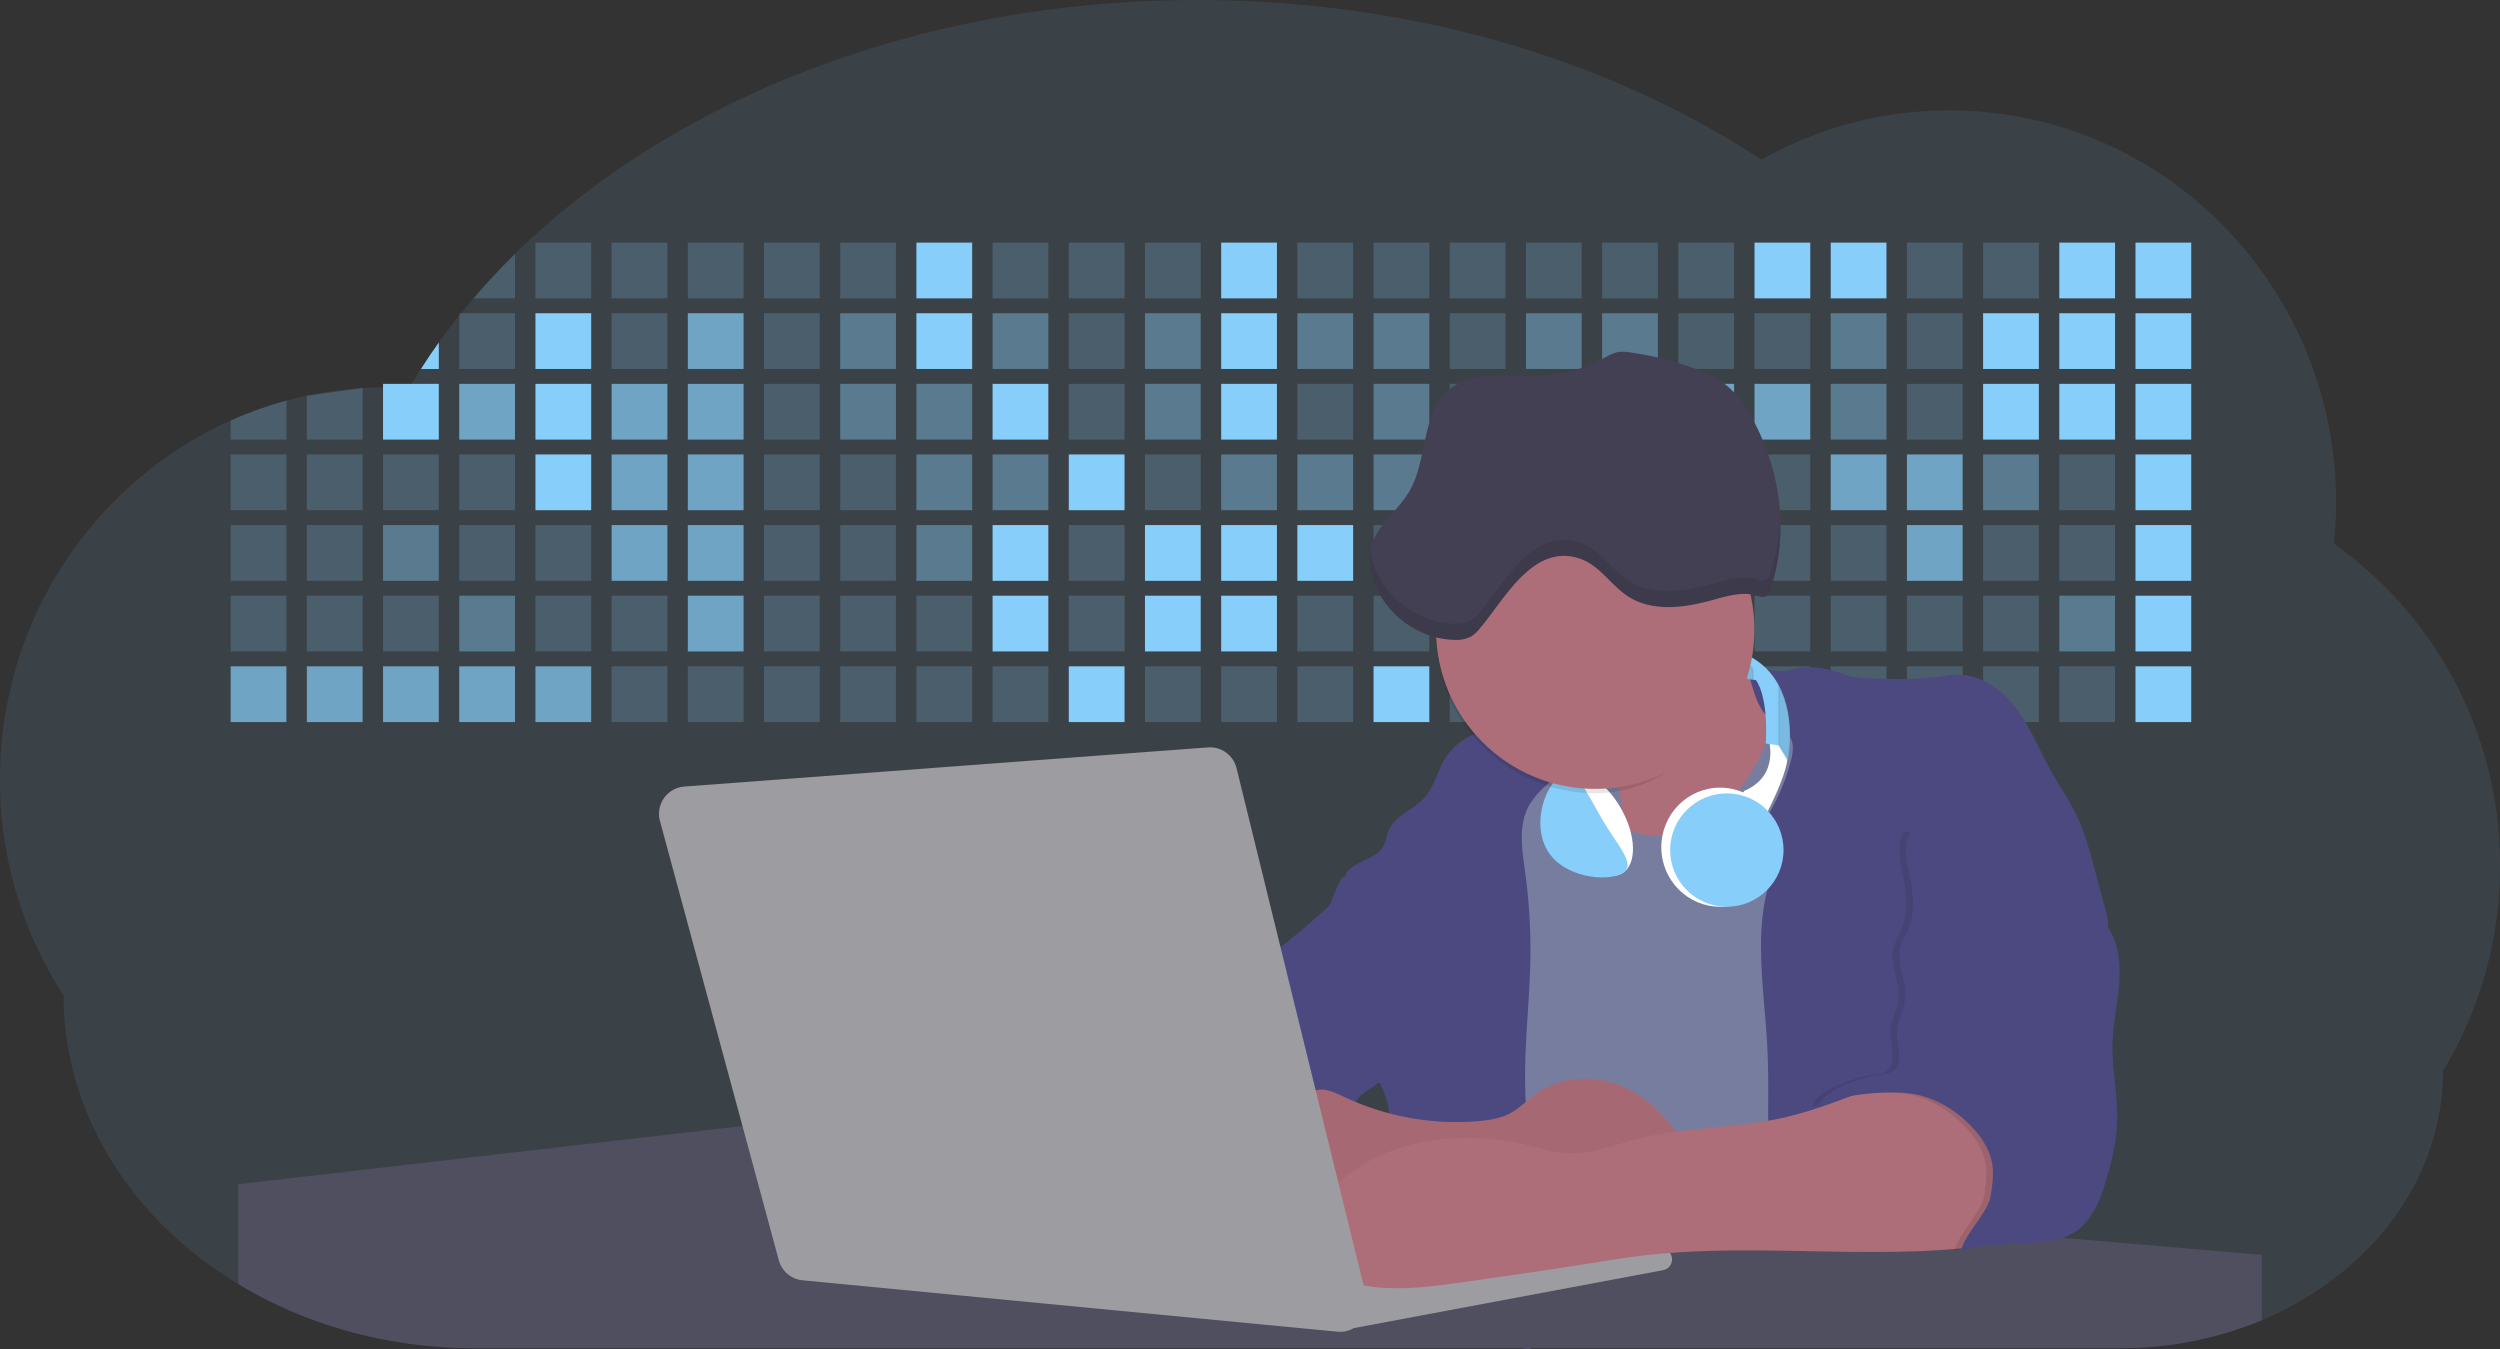<svg id="aa7bae02-e79e-4d6b-a496-aba15f39787c" data-name="Layer 1" xmlns="http://www.w3.org/2000/svg" width="1144" height="617.32" viewBox="0 0 1144 617.32"><rect x="0" y="0" width="1144" height="617.32" fill="#333333" stroke="none"/><title>developer activity</title><path d="M1172,537.57a181.92,181.92,0,0,1-6.85,49.6,180.06,180.06,0,0,1-19.27,44.28c0,50.1-33.82,93.4-82.91,114a167.3,167.3,0,0,1-64.73,12.8H245.17c-40.25,0-77.55-10.86-108.14-29.36A185.76,185.76,0,0,1,112.2,711c-34-29.22-55.08-69.6-55.08-114.2A180.5,180.5,0,0,1,28,498.08c0-73.36,43.39-136.44,105.55-164.29a174.52,174.52,0,0,1,25.51-9.12q4.63-1.26,9.36-2.26a175.39,175.39,0,0,1,25.51-3.5q4.65-.29,9.35-.33H205c3.46,0,6.89.12,10.3.32l1.12-1.9q2.06-3.44,4.22-6.81,3.9-6.14,8.18-12.1,4.48-6.29,9.35-12.38l.83-1q2.76-3.44,5.64-6.8,9-10.49,19-20.35c72.11-70.68,185.08-116.18,312.08-116.18,98.82,0,189.15,27.55,258.34,73.07A174.18,174.18,0,0,1,920,191.86c97.74,0,177,80.37,177,179.51a184.9,184.9,0,0,1-1,18.78A180,180,0,0,1,1172,537.57Z" transform="translate(-28 -141.34)" fill="#87cefa" opacity="0.1"/><path d="M263.66,257.52v20.35h-19Q253.59,267.39,263.66,257.52Z" transform="translate(-28 -141.34)" fill="#87cefa" opacity="0.2"/><rect x="245.02" y="111.02" width="25.51" height="25.51" fill="#87cefa" opacity="0.2"/><rect x="279.88" y="111.02" width="25.51" height="25.51" fill="#87cefa" opacity="0.2"/><rect x="314.75" y="111.02" width="25.51" height="25.51" fill="#87cefa" opacity="0.2"/><rect x="349.61" y="111.02" width="25.51" height="25.51" fill="#87cefa" opacity="0.2"/><rect x="384.48" y="111.02" width="25.51" height="25.51" fill="#87cefa" opacity="0.2"/><rect x="419.35" y="111.02" width="25.51" height="25.51" fill="#87cefa"/><rect x="454.21" y="111.02" width="25.51" height="25.51" fill="#87cefa" opacity="0.2"/><rect x="489.08" y="111.02" width="25.51" height="25.51" fill="#87cefa" opacity="0.2"/><rect x="523.94" y="111.02" width="25.51" height="25.51" fill="#87cefa" opacity="0.2"/><rect x="558.81" y="111.02" width="25.51" height="25.51" fill="#87cefa"/><rect x="593.68" y="111.02" width="25.51" height="25.51" fill="#87cefa" opacity="0.2"/><rect x="628.54" y="111.02" width="25.51" height="25.51" fill="#87cefa" opacity="0.2"/><rect x="663.41" y="111.02" width="25.51" height="25.51" fill="#87cefa" opacity="0.2"/><rect x="698.28" y="111.02" width="25.51" height="25.51" fill="#87cefa" opacity="0.2"/><rect x="733.14" y="111.02" width="25.51" height="25.51" fill="#87cefa" opacity="0.2"/><rect x="768.01" y="111.02" width="25.51" height="25.51" fill="#87cefa" opacity="0.2"/><rect x="802.87" y="111.02" width="25.51" height="25.51" fill="#87cefa"/><rect x="837.74" y="111.02" width="25.51" height="25.51" fill="#87cefa"/><rect x="872.61" y="111.02" width="25.51" height="25.51" fill="#87cefa" opacity="0.2"/><rect x="907.47" y="111.02" width="25.51" height="25.51" fill="#87cefa" opacity="0.2"/><rect x="942.34" y="111.02" width="25.51" height="25.51" fill="#87cefa"/><rect x="977.2" y="111.02" width="25.51" height="25.51" fill="#87cefa"/><path d="M228.8,298.08v12.1h-8.18Q224.52,304,228.8,298.08Z" transform="translate(-28 -141.34)" fill="#87cefa"/><rect x="210.15" y="143.33" width="25.51" height="25.51" fill="#87cefa" opacity="0.2"/><rect x="245.02" y="143.33" width="25.51" height="25.51" fill="#87cefa"/><rect x="279.88" y="143.33" width="25.51" height="25.51" fill="#87cefa" opacity="0.2"/><rect x="314.75" y="143.33" width="25.51" height="25.51" fill="#87cefa" opacity="0.7"/><rect x="349.61" y="143.33" width="25.51" height="25.51" fill="#87cefa" opacity="0.2"/><rect x="384.48" y="143.33" width="25.51" height="25.51" fill="#87cefa" opacity="0.4"/><rect x="419.35" y="143.33" width="25.51" height="25.51" fill="#87cefa"/><rect x="454.21" y="143.33" width="25.51" height="25.51" fill="#87cefa" opacity="0.4"/><rect x="489.08" y="143.33" width="25.51" height="25.51" fill="#87cefa" opacity="0.2"/><rect x="523.94" y="143.33" width="25.51" height="25.51" fill="#87cefa" opacity="0.4"/><rect x="558.81" y="143.33" width="25.51" height="25.51" fill="#87cefa"/><rect x="593.68" y="143.33" width="25.51" height="25.51" fill="#87cefa" opacity="0.4"/><rect x="628.54" y="143.33" width="25.51" height="25.51" fill="#87cefa" opacity="0.4"/><rect x="663.41" y="143.33" width="25.51" height="25.51" fill="#87cefa" opacity="0.2"/><rect x="698.28" y="143.33" width="25.51" height="25.51" fill="#87cefa" opacity="0.4"/><rect x="733.14" y="143.33" width="25.51" height="25.51" fill="#87cefa" opacity="0.4"/><rect x="768.01" y="143.33" width="25.51" height="25.51" fill="#87cefa" opacity="0.2"/><rect x="802.87" y="143.33" width="25.51" height="25.51" fill="#87cefa" opacity="0.2"/><rect x="837.74" y="143.33" width="25.51" height="25.51" fill="#87cefa" opacity="0.4"/><rect x="872.61" y="143.33" width="25.51" height="25.51" fill="#87cefa" opacity="0.2"/><rect x="907.47" y="143.33" width="25.51" height="25.51" fill="#87cefa"/><rect x="942.34" y="143.33" width="25.51" height="25.51" fill="#87cefa"/><rect x="977.2" y="143.33" width="25.51" height="25.51" fill="#87cefa"/><path d="M159.06,324.67V342.5H133.55v-8.71A174.52,174.52,0,0,1,159.06,324.67Z" transform="translate(-28 -141.34)" fill="#87cefa" opacity="0.2"/><polygon points="165.93 177.57 165.93 201.16 140.42 201.16 140.42 181.07 165.93 177.57" fill="#87cefa" opacity="0.2"/><rect x="175.28" y="175.65" width="25.51" height="25.51" fill="#87cefa"/><rect x="210.15" y="175.65" width="25.51" height="25.51" fill="#87cefa" opacity="0.7"/><rect x="245.02" y="175.65" width="25.51" height="25.51" fill="#87cefa"/><rect x="279.88" y="175.65" width="25.51" height="25.51" fill="#87cefa" opacity="0.7"/><rect x="314.75" y="175.65" width="25.51" height="25.51" fill="#87cefa" opacity="0.7"/><rect x="349.61" y="175.65" width="25.51" height="25.51" fill="#87cefa" opacity="0.2"/><rect x="384.48" y="175.65" width="25.51" height="25.51" fill="#87cefa" opacity="0.4"/><rect x="419.35" y="175.65" width="25.51" height="25.51" fill="#87cefa" opacity="0.4"/><rect x="454.21" y="175.65" width="25.51" height="25.51" fill="#87cefa"/><rect x="489.08" y="175.65" width="25.51" height="25.51" fill="#87cefa" opacity="0.2"/><rect x="523.94" y="175.65" width="25.51" height="25.51" fill="#87cefa" opacity="0.4"/><rect x="558.81" y="175.65" width="25.51" height="25.51" fill="#87cefa"/><rect x="593.68" y="175.65" width="25.51" height="25.51" fill="#87cefa" opacity="0.2"/><rect x="628.54" y="175.65" width="25.51" height="25.51" fill="#87cefa" opacity="0.4"/><rect x="663.41" y="175.65" width="25.51" height="25.51" fill="#87cefa" opacity="0.2"/><rect x="698.28" y="175.65" width="25.51" height="25.51" fill="#87cefa"/><rect x="733.14" y="175.65" width="25.51" height="25.51" fill="#87cefa" opacity="0.2"/><rect x="768.01" y="175.65" width="25.51" height="25.51" fill="#87cefa" opacity="0.7"/><rect x="802.87" y="175.65" width="25.51" height="25.51" fill="#87cefa" opacity="0.7"/><rect x="837.74" y="175.65" width="25.51" height="25.51" fill="#87cefa" opacity="0.4"/><rect x="872.61" y="175.65" width="25.51" height="25.51" fill="#87cefa" opacity="0.2"/><rect x="907.47" y="175.65" width="25.51" height="25.51" fill="#87cefa"/><rect x="942.34" y="175.65" width="25.51" height="25.51" fill="#87cefa"/><rect x="977.2" y="175.65" width="25.51" height="25.51" fill="#87cefa"/><rect x="105.55" y="207.96" width="25.51" height="25.51" fill="#87cefa" opacity="0.2"/><rect x="140.42" y="207.96" width="25.51" height="25.51" fill="#87cefa" opacity="0.2"/><rect x="175.28" y="207.96" width="25.51" height="25.51" fill="#87cefa" opacity="0.2"/><rect x="210.15" y="207.96" width="25.51" height="25.51" fill="#87cefa" opacity="0.2"/><rect x="245.02" y="207.96" width="25.51" height="25.51" fill="#87cefa"/><rect x="279.88" y="207.96" width="25.51" height="25.51" fill="#87cefa" opacity="0.7"/><rect x="314.75" y="207.96" width="25.51" height="25.51" fill="#87cefa" opacity="0.7"/><rect x="349.61" y="207.96" width="25.51" height="25.51" fill="#87cefa" opacity="0.2"/><rect x="384.48" y="207.96" width="25.51" height="25.51" fill="#87cefa" opacity="0.2"/><rect x="419.35" y="207.96" width="25.51" height="25.51" fill="#87cefa" opacity="0.4"/><rect x="454.21" y="207.96" width="25.51" height="25.51" fill="#87cefa" opacity="0.4"/><rect x="489.08" y="207.96" width="25.51" height="25.51" fill="#87cefa"/><rect x="523.94" y="207.96" width="25.51" height="25.51" fill="#87cefa" opacity="0.2"/><rect x="558.81" y="207.96" width="25.51" height="25.51" fill="#87cefa" opacity="0.4"/><rect x="593.68" y="207.96" width="25.51" height="25.51" fill="#87cefa" opacity="0.4"/><rect x="628.54" y="207.96" width="25.51" height="25.51" fill="#87cefa" opacity="0.4"/><rect x="663.41" y="207.96" width="25.51" height="25.51" fill="#87cefa" opacity="0.4"/><rect x="698.28" y="207.96" width="25.51" height="25.51" fill="#87cefa" opacity="0.2"/><rect x="733.14" y="207.96" width="25.51" height="25.51" fill="#87cefa" opacity="0.2"/><rect x="768.01" y="207.96" width="25.51" height="25.51" fill="#87cefa" opacity="0.2"/><rect x="802.87" y="207.96" width="25.51" height="25.51" fill="#87cefa" opacity="0.2"/><rect x="837.74" y="207.96" width="25.51" height="25.51" fill="#87cefa" opacity="0.7"/><rect x="872.61" y="207.96" width="25.51" height="25.51" fill="#87cefa" opacity="0.7"/><rect x="907.47" y="207.96" width="25.51" height="25.51" fill="#87cefa" opacity="0.4"/><rect x="942.34" y="207.96" width="25.51" height="25.51" fill="#87cefa" opacity="0.2"/><rect x="977.2" y="207.96" width="25.51" height="25.51" fill="#87cefa"/><rect x="105.55" y="240.28" width="25.51" height="25.51" fill="#87cefa" opacity="0.2"/><rect x="140.42" y="240.28" width="25.51" height="25.51" fill="#87cefa" opacity="0.2"/><rect x="175.28" y="240.28" width="25.51" height="25.51" fill="#87cefa" opacity="0.4"/><rect x="210.15" y="240.28" width="25.51" height="25.51" fill="#87cefa" opacity="0.2"/><rect x="245.02" y="240.28" width="25.51" height="25.51" fill="#87cefa" opacity="0.2"/><rect x="279.88" y="240.28" width="25.51" height="25.51" fill="#87cefa" opacity="0.7"/><rect x="314.75" y="240.28" width="25.51" height="25.51" fill="#87cefa" opacity="0.7"/><rect x="349.61" y="240.28" width="25.51" height="25.51" fill="#87cefa" opacity="0.2"/><rect x="384.48" y="240.28" width="25.51" height="25.51" fill="#87cefa" opacity="0.2"/><rect x="419.35" y="240.28" width="25.51" height="25.51" fill="#87cefa" opacity="0.4"/><rect x="454.21" y="240.28" width="25.51" height="25.51" fill="#87cefa"/><rect x="489.08" y="240.28" width="25.51" height="25.51" fill="#87cefa" opacity="0.2"/><rect x="523.94" y="240.28" width="25.51" height="25.51" fill="#87cefa"/><rect x="558.81" y="240.28" width="25.51" height="25.51" fill="#87cefa"/><rect x="593.68" y="240.28" width="25.51" height="25.51" fill="#87cefa"/><rect x="628.54" y="240.28" width="25.51" height="25.51" fill="#87cefa" opacity="0.2"/><rect x="663.41" y="240.28" width="25.51" height="25.51" fill="#87cefa"/><rect x="698.28" y="240.28" width="25.51" height="25.51" fill="#87cefa" opacity="0.2"/><rect x="733.14" y="240.28" width="25.51" height="25.51" fill="#87cefa" opacity="0.2"/><rect x="768.01" y="240.28" width="25.51" height="25.51" fill="#87cefa" opacity="0.2"/><rect x="802.87" y="240.28" width="25.51" height="25.51" fill="#87cefa" opacity="0.2"/><rect x="837.74" y="240.28" width="25.51" height="25.51" fill="#87cefa" opacity="0.2"/><rect x="872.61" y="240.28" width="25.51" height="25.51" fill="#87cefa" opacity="0.7"/><rect x="907.47" y="240.28" width="25.51" height="25.51" fill="#87cefa" opacity="0.2"/><rect x="942.34" y="240.28" width="25.51" height="25.51" fill="#87cefa" opacity="0.2"/><rect x="977.2" y="240.28" width="25.51" height="25.51" fill="#87cefa"/><rect x="105.55" y="272.59" width="25.51" height="25.51" fill="#87cefa" opacity="0.2"/><rect x="140.42" y="272.59" width="25.51" height="25.51" fill="#87cefa" opacity="0.2"/><rect x="175.28" y="272.59" width="25.51" height="25.51" fill="#87cefa" opacity="0.2"/><rect x="210.15" y="272.59" width="25.51" height="25.51" fill="#87cefa" opacity="0.4"/><rect x="245.02" y="272.59" width="25.51" height="25.51" fill="#87cefa" opacity="0.2"/><rect x="279.88" y="272.59" width="25.51" height="25.51" fill="#87cefa" opacity="0.2"/><rect x="314.75" y="272.59" width="25.51" height="25.51" fill="#87cefa" opacity="0.7"/><rect x="349.61" y="272.59" width="25.51" height="25.51" fill="#87cefa" opacity="0.2"/><rect x="384.48" y="272.59" width="25.51" height="25.51" fill="#87cefa" opacity="0.2"/><rect x="419.35" y="272.59" width="25.51" height="25.51" fill="#87cefa" opacity="0.2"/><rect x="454.21" y="272.59" width="25.51" height="25.51" fill="#87cefa"/><rect x="489.08" y="272.59" width="25.51" height="25.51" fill="#87cefa" opacity="0.2"/><rect x="523.94" y="272.59" width="25.51" height="25.51" fill="#87cefa"/><rect x="558.81" y="272.59" width="25.51" height="25.51" fill="#87cefa"/><rect x="593.68" y="272.59" width="25.51" height="25.51" fill="#87cefa" opacity="0.2"/><rect x="628.54" y="272.59" width="25.51" height="25.51" fill="#87cefa" opacity="0.2"/><rect x="663.41" y="272.59" width="25.51" height="25.51" fill="#87cefa" opacity="0.2"/><rect x="698.28" y="272.59" width="25.51" height="25.51" fill="#87cefa" opacity="0.2"/><rect x="733.14" y="272.59" width="25.51" height="25.51" fill="#87cefa" opacity="0.2"/><rect x="768.01" y="272.59" width="25.51" height="25.51" fill="#87cefa" opacity="0.2"/><rect x="802.87" y="272.59" width="25.51" height="25.51" fill="#87cefa" opacity="0.2"/><rect x="837.74" y="272.59" width="25.51" height="25.51" fill="#87cefa" opacity="0.2"/><rect x="872.61" y="272.59" width="25.51" height="25.51" fill="#87cefa" opacity="0.2"/><rect x="907.47" y="272.59" width="25.51" height="25.51" fill="#87cefa" opacity="0.2"/><rect x="942.34" y="272.59" width="25.51" height="25.51" fill="#87cefa" opacity="0.4"/><rect x="977.2" y="272.59" width="25.51" height="25.51" fill="#87cefa"/><rect x="105.55" y="304.91" width="25.51" height="25.51" fill="#87cefa" opacity="0.7"/><rect x="140.42" y="304.91" width="25.51" height="25.51" fill="#87cefa" opacity="0.7"/><rect x="175.28" y="304.91" width="25.51" height="25.51" fill="#87cefa" opacity="0.7"/><rect x="210.15" y="304.91" width="25.51" height="25.51" fill="#87cefa" opacity="0.7"/><rect x="245.02" y="304.91" width="25.51" height="25.51" fill="#87cefa" opacity="0.7"/><rect x="279.88" y="304.91" width="25.51" height="25.51" fill="#87cefa" opacity="0.2"/><rect x="314.75" y="304.91" width="25.51" height="25.51" fill="#87cefa" opacity="0.2"/><rect x="349.61" y="304.91" width="25.51" height="25.51" fill="#87cefa" opacity="0.2"/><rect x="384.48" y="304.91" width="25.51" height="25.51" fill="#87cefa" opacity="0.2"/><rect x="419.35" y="304.91" width="25.51" height="25.51" fill="#87cefa" opacity="0.2"/><rect x="454.21" y="304.91" width="25.51" height="25.51" fill="#87cefa" opacity="0.2"/><rect x="489.08" y="304.91" width="25.51" height="25.51" fill="#87cefa"/><rect x="523.94" y="304.91" width="25.51" height="25.51" fill="#87cefa" opacity="0.2"/><rect x="558.81" y="304.91" width="25.51" height="25.51" fill="#87cefa" opacity="0.2"/><rect x="593.68" y="304.91" width="25.51" height="25.51" fill="#87cefa" opacity="0.2"/><rect x="628.54" y="304.91" width="25.51" height="25.51" fill="#87cefa"/><rect x="663.41" y="304.91" width="25.51" height="25.51" fill="#87cefa" opacity="0.2"/><rect x="698.28" y="304.91" width="25.51" height="25.51" fill="#87cefa" opacity="0.2"/><rect x="733.14" y="304.91" width="25.51" height="25.51" fill="#87cefa" opacity="0.2"/><rect x="768.01" y="304.91" width="25.51" height="25.51" fill="#87cefa" opacity="0.2"/><rect x="802.87" y="304.91" width="25.51" height="25.51" fill="#87cefa" opacity="0.2"/><rect x="837.74" y="304.91" width="25.51" height="25.51" fill="#87cefa" opacity="0.2"/><rect x="872.61" y="304.91" width="25.51" height="25.51" fill="#87cefa" opacity="0.2"/><rect x="907.47" y="304.91" width="25.51" height="25.51" fill="#87cefa" opacity="0.2"/><rect x="942.34" y="304.91" width="25.51" height="25.51" fill="#87cefa" opacity="0.2"/><rect x="977.2" y="304.91" width="25.51" height="25.51" fill="#87cefa"/><circle cx="734.52" cy="363.89" r="34.87" fill="#767d9f"/><path d="M760.71,460.87q5.22,22.78,8.86,45.9c.73,4.58,1.38,9.41-.28,13.74-1.39,3.61-4.22,6.43-6.44,9.59s-3.9,7.21-2.55,10.83,5.29,5.6,9.05,6.62c10.76,2.9,22.23.79,32.94-2.35a53.29,53.29,0,0,0,13.81-5.72c4.54-2.88,8.26-6.88,11.68-11,15.61-18.93,25.83-41.65,35.45-64.23a39.12,39.12,0,0,1-33.11-13.34c-3.94-4.63-6.83-11.08-4.61-16.74-6.51,3.57-14.24,3.81-21.25,6.25a75.49,75.49,0,0,0-12.5,6.15q-7.18,4.15-14.28,8.46C772.07,458.29,767,461.19,760.71,460.87Z" transform="translate(-28 -141.34)" fill="#ae6e79"/><path d="M833.64,487.05c-6.11,11.89-14.06,23.32-25.41,30.4s-26.63,9-38,2c-5.6-3.42-9.84-8.62-14.73-13s-11-8.13-17.57-7.56c-7.24.63-12.91,6.28-17.76,11.69-7.36,8.22-14.47,16.79-19.68,26.52-10,18.7-12.37,40.56-11.93,61.76s3.51,42.29,3.58,63.49c.1,26.08-4.32,51.95-8.79,77.64,41.1-5.06,82.25,6,123.44,10.19,26.36,2.71,52.92,2.65,79.42,2.58,4.66,0,9.62-.12,13.5-2.7a18.2,18.2,0,0,0,5.59-6.64c3.66-6.75,5.13-14.45,6.15-22.06,2.59-19.22,2.67-38.68,2.74-58.08.18-47,.35-94.17-5.62-140.8-1.47-11.47-3.35-23-7.75-33.73s-11.58-20.6-21.62-26.35c-6.45-3.7-21.4-10.14-29-6.41C841.67,460.15,837.73,479.09,833.64,487.05Z" transform="translate(-28 -141.34)" fill="#767d9f"/><path d="M836.68,619.77c-1.55-29-7.86-59.95,5.57-85.69,3.3-6.32-8.54-14.21-4.88-20.33a92.08,92.08,0,0,0,10.06-23.93c.76-2.89,1.37-5.95.65-8.85-1.33-5.29-6.56-8.44-11-11.66-4.9-3.56-7.42-14.41-9-20.28s12.57,1.2,18.26-.89c7.9-2.89,17.94-1.07,25.82,1.86,4.4,1.62,9.18,1.76,13.87,1.88,9.11.24,18.25.47,27.29-.65,4.06-.51,8.13-1.28,12.21-1.05,10.41.59,19.46,7.71,25.62,16.13s10.08,18.23,15.13,27.35c4.21,7.6,9.23,14.78,12.82,22.69,3.18,7,5.19,14.52,7.18,22l5.13,19.19a25.58,25.58,0,0,1,1.26,8.51c-.26,3.07-1.62,5.93-3,8.66A164.12,164.12,0,0,1,971,603.2c-10.79,13.23-23.89,25.16-30.3,41-2.5,6.17-3.89,12.73-5.16,19.27a707.94,707.94,0,0,0-10.9,79.15,174.2,174.2,0,0,0-36.52-12.21,177.61,177.61,0,0,0-19-3c-5.59-.58-12.8.52-18.12-1-8.9-2.53-9.88-17.58-11.23-25.46-2.16-12.55-2.59-25.32-2.67-38C837,648.53,837.45,634.14,836.68,619.77Z" transform="translate(-28 -141.34)" fill="#4c4981"/><path d="M641.23,565.54c4.21,24,8.85,48.07,18,70.62-.23.22-.46.42-.69.62-.81.69-1.65,1.34-2.53,2-2.05,1.44-4.3,2.66-6,4.54a8,8,0,0,0-1.5,2.45,5.48,5.48,0,0,0,0,4.47c-4.77,2.11-10.31,1.46-15.66,1.26-4.61-.17-9.08,0-12.78,2.53-5.14,3.54-6.69,10.34-7.52,16.52q-.46,3.38-.79,6.77-.32,3.15-.52,6.32a188.61,188.61,0,0,0-.19,21q.08,1.92.21,3.84c-16.34-.39-31.23-8.91-45.32-17.19-3.22-1.89-6.54-3.88-8.63-7A15.8,15.8,0,0,1,555,674c0-.51.09-1,.16-1.52a41.58,41.58,0,0,1,2.29-8.68,107.2,107.2,0,0,1,19.19-32.65c3.58-4.18,7.61-8.27,9.28-13.52.73-2.29,1-4.72,1.74-7,3.32-9.88,15.3-14.55,19.4-24.14,1-2.29,1.46-4.8,2.7-7a17.63,17.63,0,0,1,4.25-4.75c.73-.61,1.49-1.2,2.24-1.79q10.54-8.26,20.31-17.45,1.82-1.71,3.6-3.46A59.48,59.48,0,0,0,641.23,565.54Z" transform="translate(-28 -141.34)" fill="#4c4981"/><path d="M742,494.56c-1.44,1.52-3,2.95-4.53,4.37l-.41.37-1.62,1.5a39,39,0,0,0-7.55,8.79l-.17.28c-5.1,9.13-3.21,20.37-1.79,30.74a261.55,261.55,0,0,1,2.37,39c-.26,18-2.38,35.88-2.42,53.86,0,4.08.09,8.15.27,12.23.29,6.63.79,13.25,1.39,19.87.65,7.26,1.43,14.51,2.16,21.76.58,5.61,1.13,11.21,1.59,16.81.23,2.9.45,5.79.63,8.69.21,3.4.38,6.81.48,10.21h0c.07,2.16.11,4.31.11,6.47,0,1.23,0,2.45,0,3.67q0,3.51-.19,7-.2,4.49-.61,9c-.31,3.27-.86,6.84-3.16,9.14-.14.14-.29.27-.44.4l-3.24-.4a332.72,332.72,0,0,0-67.3-1.2c.49-3.38.94-6.75,1.38-10.14.2-1.6.4-3.21.59-4.82q.33-2.76.63-5.52c.23-2,.44-4,.64-6q.78-7.73,1.37-15.47.87-11.29,1.32-22.62.22-5.41.34-10.83.17-6.72.16-13.45,0-6.54-.11-13.1c0-1.44-.06-2.88-.18-4.31a27.35,27.35,0,0,0-.53-3.83,49.87,49.87,0,0,0-3-8.48c-.22-.52-.43-1-.64-1.55-.12-.27-.23-.55-.34-.82,5.76-5.13,9.86-12,13.8-18.76,6.39-10.89,12.93-22.26,14-34.84s-5.18-26.71-17.2-30.55c-3.27-1-6.73-1.28-10.1-1.87-3.18-.56-9.81-1.83-13.49-4.11q-3,3.08-6,6.05a22.15,22.15,0,0,1,2.17-8.71l1.42.07a2.71,2.71,0,0,1-.16-1c0-1.07.74-2.28,2.32-3.62,4.71-4,12.12-4.89,15.09-10.3,1.24-2.25,1.45-4.93,2.45-7.29,2.87-6.73,11.11-9.21,16.07-14.59s6.2-13,10.21-19a28.62,28.62,0,0,1,12-10c.4-.19.81-.38,1.22-.55,8.3-3.55,18.16-4.36,26.76-4.34,3.34,0,12,.1,16.24,1.79a5.32,5.32,0,0,1,1.85,1.13C752.37,480.61,745.34,491,742,494.56Z" transform="translate(-28 -141.34)" fill="#4c4981"/><path d="M642.72,542.69a60.88,60.88,0,0,1,46.74,4.87c7.2,4,13.66,9.58,17.62,16.78,5.95,10.8,5.69,23.82,5.27,36.15-.21,6.17-.48,12.56-3.2,18.1C706,625,700.06,629.4,694,633a42.24,42.24,0,0,1-12.32,5.33c-6.72,1.46-13.7.22-20.47-1-7.36-1.36-15.26-3-20.37-8.48-3-3.18-4.64-7.31-6.26-11.35q-3.49-8.75-7-17.48c-4.05-10.11-5.42-18.52-.07-28.37,2.43-4.49,5.4-8.69,7.8-13.21C636.51,556.14,640.81,543.28,642.72,542.69Z" transform="translate(-28 -141.34)" fill="#4c4981"/><path d="M1063,715.56v29.9a167.3,167.3,0,0,1-64.73,12.8H728.58c-.14.14-.29.27-.44.4l-3.24-.4H245.17c-40.25,0-77.55-10.86-108.14-29.36V683.25l230.72-26.63.18,0L502.29,668l34.77,3,18.06,1.53,37.38,3.17,19.23,1.63,28,2.38,3.94.33,20.18,1.71L691.23,684l38.5,3.26,64.18,5.45,45.15,3.83,74.14,6.29,14.1,1.19,1.52.13,1.32.11,18.62,1.58,20.44,1.74,2.37.2Z" transform="translate(-28 -141.34)" fill="#504f60"/><polygon points="764 573.12 474.86 523.77 463.65 580.46 596.19 596.33 637 601.44 749.26 579.33 764 573.12" fill="#9c9ca1"/><path d="M642.33,739.94l144.86-27.23a5,5,0,0,1,5.94,4.93h0a5,5,0,0,1-4.09,4.93L647.57,749.06Z" transform="translate(-28 -141.34)" fill="#9c9ca1"/><path d="M705.17,654.31c4.51-.42,9.08-1.13,13.14-3.13,5-2.49,8.89-6.78,13.52-9.94,10.18-7,23.8-7.94,35.47-3.92s21.41,12.63,28.23,22.91c4.53,6.85,7.93,15.59,4.73,23.15a30.51,30.51,0,0,1-4.12,6.44l-8.34,10.9a29,29,0,0,1-5.66,6.09c-3.12,2.27-7,3.2-10.82,3.76-10.15,1.48-20.48.64-30.71,1.32-17.57,1.17-34.73,6.83-52.34,6.64-10.12-.11-20.11-2.15-30-4.19l-43.77-9c-7.62-1.56-16.23-3.84-19.82-10.75-1.61-3.11-1.91-6.71-2.1-10.21-.52-9.64,0-20.36,6.68-27.31,6.28-6.52,16.21-8.58,23.71-13.4,9.18-5.91,12.21-4,21.89.44A120,120,0,0,0,705.17,654.31Z" transform="translate(-28 -141.34)" fill="#ae6e79"/><path d="M705.17,654.31c4.51-.42,9.08-1.13,13.14-3.13,5-2.49,8.89-6.78,13.52-9.94,10.18-7,23.8-7.94,35.47-3.92s21.41,12.63,28.23,22.91c4.53,6.85,7.93,15.59,4.73,23.15a30.51,30.51,0,0,1-4.12,6.44l-8.34,10.9a29,29,0,0,1-5.66,6.09c-3.12,2.27-7,3.2-10.82,3.76-10.15,1.48-20.48.64-30.71,1.32-17.57,1.17-34.73,6.83-52.34,6.64-10.12-.11-20.11-2.15-30-4.19l-43.77-9c-7.62-1.56-16.23-3.84-19.82-10.75-1.61-3.11-1.91-6.71-2.1-10.21-.52-9.64,0-20.36,6.68-27.31,6.28-6.52,16.21-8.58,23.71-13.4,9.18-5.91,12.21-4,21.89.44A120,120,0,0,0,705.17,654.31Z" transform="translate(-28 -141.34)" opacity="0.05"/><path d="M880.94,640.6c-12.28,4.75-24.63,9.52-37.49,12.35-21.56,4.75-44.12,4-65.51,9.43-11.3,2.88-22.53,7.52-34.14,6.58-5.19-.42-10.2-2-15.25-3.2-28.37-7-60.62-4.73-83.66,13.27-7.88,6.15-14.33,13.82-20.18,22a14.7,14.7,0,0,0,5.91,21.88A86.62,86.62,0,0,0,659,730.48c13.13,1.16,26.32-.7,39.38-2.56,19.38-2.75,38.77-5.51,58.1-8.6,6.94-1.11,13.88-2.26,20.86-3.14,50.23-6.35,101.37,1.37,151.73-3.93,5.09-.54,10.27-1.24,14.9-3.41,11.72-5.5,17.52-20,15.1-32.74s-11.76-23.33-23-29.83c-9.42-5.47-19.58-7.68-30.07-10C896.26,634,890.32,637,880.94,640.6Z" transform="translate(-28 -141.34)" fill="#ae6e79"/><path d="M988.67,564.44c5.54,7.26,6.72,17,6.12,26.09s-2.76,18.08-3.08,27.21c-.44,12.52,2.58,25,2.07,37.48-.36,8.73-2.43,17.29-4.88,25.67-2.89,9.89-7.07,20.52-16.2,25.27-12.12,6.31-37.54,2.76-50.29,7.7,1.16-7.23,12.28-17.7,13.44-24.93.8-5,1.61-10.14.75-15.15-1.1-6.39-4.85-12.06-9.3-16.78-7.08-7.51-16.32-13.16-26.47-15s-35-.33-43.12,6.08c-1-6.62,17.6-13,24.14-14.43,3.26-.73,7-.32,9.61-2.39,5-3.92,1.37-11.73,1.61-18,.19-5,3.11-9.58,3.7-14.58,1-8-4.22-16.15-2.17-24,.76-2.9,2.45-5.45,3.62-8.21,3.56-8.45,2-18.09.1-27.07-1.18-5.64-2.33-12,.81-16.81,2.91-4.49,11.17,11.5,16.46,10.76,17.47-2.45,33.28-15.4,47.39-4.8,7.19,5.4,8.13,11,11,18.71C976.77,554.6,984,558.36,988.67,564.44Z" transform="translate(-28 -141.34)" opacity="0.1"/><path d="M991.67,564.44c5.54,7.26,6.72,17,6.12,26.09s-2.76,18.08-3.08,27.21c-.44,12.52,2.58,25,2.07,37.48-.36,8.73-2.43,17.29-4.88,25.67-2.89,9.89-7.07,20.52-16.2,25.27-12.12,6.31-37.54,2.76-50.29,7.7,1.16-7.23,12.28-17.7,13.44-24.93.8-5,1.61-10.14.75-15.15-1.1-6.39-4.85-12.06-9.3-16.78-7.08-7.51-16.32-13.16-26.47-15s-35-.33-43.12,6.08c-1-6.62,17.6-13,24.14-14.43,3.26-.73,7-.32,9.61-2.39,5-3.92,1.37-11.73,1.61-18,.19-5,3.11-9.58,3.7-14.58,1-8-4.22-16.15-2.17-24,.76-2.9,2.45-5.45,3.62-8.21,3.56-8.45,2-18.09.1-27.07-1.18-5.64-2.33-12,.81-16.81,2.91-4.49,8.6-6.19,13.89-6.94a68.42,68.42,0,0,1,50,12.9c7.19,5.4,8.13,11,11,18.71C979.77,554.6,987,558.36,991.67,564.44Z" transform="translate(-28 -141.34)" fill="#4c4981"/><path d="M330,517.06,384.37,718a12.55,12.55,0,0,0,10.91,9.21L640,750.72a12.54,12.54,0,0,0,13.38-15.48L593.84,492.86a12.54,12.54,0,0,0-13.12-9.51L341.13,501.27A12.54,12.54,0,0,0,330,517.06Z" transform="translate(-28 -141.34)" fill="#9c9ca1"/><ellipse cx="787.11" cy="387.68" rx="26.9" ry="27.25" fill="#fff"/><path d="M837.2,479.31s5.67,16.86-11.06,23.95L824,507l10.48,10.34S847.4,493.77,846,485.4C846,485.4,844,476.9,837.2,479.31Z" transform="translate(-28 -141.34)" fill="#fff"/><circle cx="790.2" cy="388.99" r="25.94" fill="#87cefa"/><path d="M846.13,489.23l-4.12-6.8-6-.85c1.28-22.39-4.53-29.06-4.53-29.06l-1.35-.13-5.88-.57-11.06-11.48v-3.26c15.54,1.85,24.13,9.23,28.77,17.88C850.16,470.14,846.13,489.23,846.13,489.23Z" transform="translate(-28 -141.34)" fill="#87cefa"/><path d="M830.18,448.27v4.12l-5.88-.57-11.06-11.48S830.35,444.17,830.18,448.27Z" transform="translate(-28 -141.34)" stroke="#4c4981" stroke-miterlimit="10" opacity="0.1"/><path d="M846.13,489.23l-4.12-6.8V455C850.16,470.14,846.13,489.23,846.13,489.23Z" transform="translate(-28 -141.34)" stroke="#4c4981" stroke-miterlimit="10" opacity="0.1"/><ellipse cx="757.11" cy="518.2" rx="14.43" ry="26.32" transform="translate(-185.67 306.64) rotate(-30)" fill="#fff"/><path d="M761,516c7.27,12.59,16.19,21,9.29,25s-27,2-34.27-10.6-.67-30,6.23-34S753.72,503.38,761,516Z" transform="translate(-28 -141.34)" fill="#87cefa"/><path d="M825.73,425.3c0,40.23-27.53,79-67.76,79a72.85,72.85,0,0,1,0-145.7C798.2,358.64,825.73,385.06,825.73,425.3Z" transform="translate(-28 -141.34)" opacity="0.1"/><circle cx="729.97" cy="288.15" r="72.85" fill="#ae6e79"/><path d="M751.57,397.21c8.67,3.19,13.8,12.15,21.58,17.14,11,7,25.32,5.19,37.88,1.73,7-1.91,14.32-4.24,21.21-2.12a6,6,0,0,0,3.23.46c1.5-.43,2.24-2.09,2.73-3.57,8.52-25.4,4.69-54.17-8.17-77.67-3.32-6.06-7.3-11.92-12.78-16.13-4.32-3.31-9.4-5.48-14.52-7.33a145,145,0,0,0-28.88-7.13,17.94,17.94,0,0,0-5.27-.17c-2.41.39-4.57,1.69-6.72,2.85A68.78,68.78,0,0,1,732,313.38c-14,.53-30-2.77-40.79,6.21-13,10.77-9.76,31.78-18.19,46.4-5.58,9.67-16.34,16.69-18.11,27.7a25.57,25.57,0,0,0,.63,10.07c4.12,16.94,20.52,30.06,38,30.37a14.42,14.42,0,0,0,7.76-1.59,17.55,17.55,0,0,0,4.09-3.89C716.84,415.09,729.94,389.25,751.57,397.21Z" transform="translate(-28 -141.34)" fill="#444053"/><path d="M838.2,403.48c-.49,1.48-1.23,3.14-2.73,3.57a6,6,0,0,1-3.23-.46c-6.89-2.12-14.25.21-21.2,2.12-12.57,3.46-26.92,5.31-37.88-1.73-7.79-5-12.91-14-21.59-17.14-21.63-8-34.73,17.88-46.21,31.44a17.55,17.55,0,0,1-4.09,3.89,14.42,14.42,0,0,1-7.76,1.59c-17.42-.31-33.83-13.43-38-30.37-.23-1-.43-2-.58-3,0,.09,0,.17-.05.26a25.57,25.57,0,0,0,.63,10.07c4.12,16.94,20.53,30.06,38,30.37a14.42,14.42,0,0,0,7.76-1.59,17.55,17.55,0,0,0,4.09-3.89c11.48-13.56,24.58-39.4,46.21-31.44,8.68,3.19,13.8,12.15,21.59,17.14,11,7,25.31,5.19,37.88,1.73,7-1.91,14.31-4.24,21.2-2.12a6,6,0,0,0,3.23.46c1.5-.43,2.24-2.09,2.73-3.57a90.29,90.29,0,0,0,4.48-32.26A88.8,88.8,0,0,1,838.2,403.48Z" transform="translate(-28 -141.34)" opacity="0.1"/></svg>